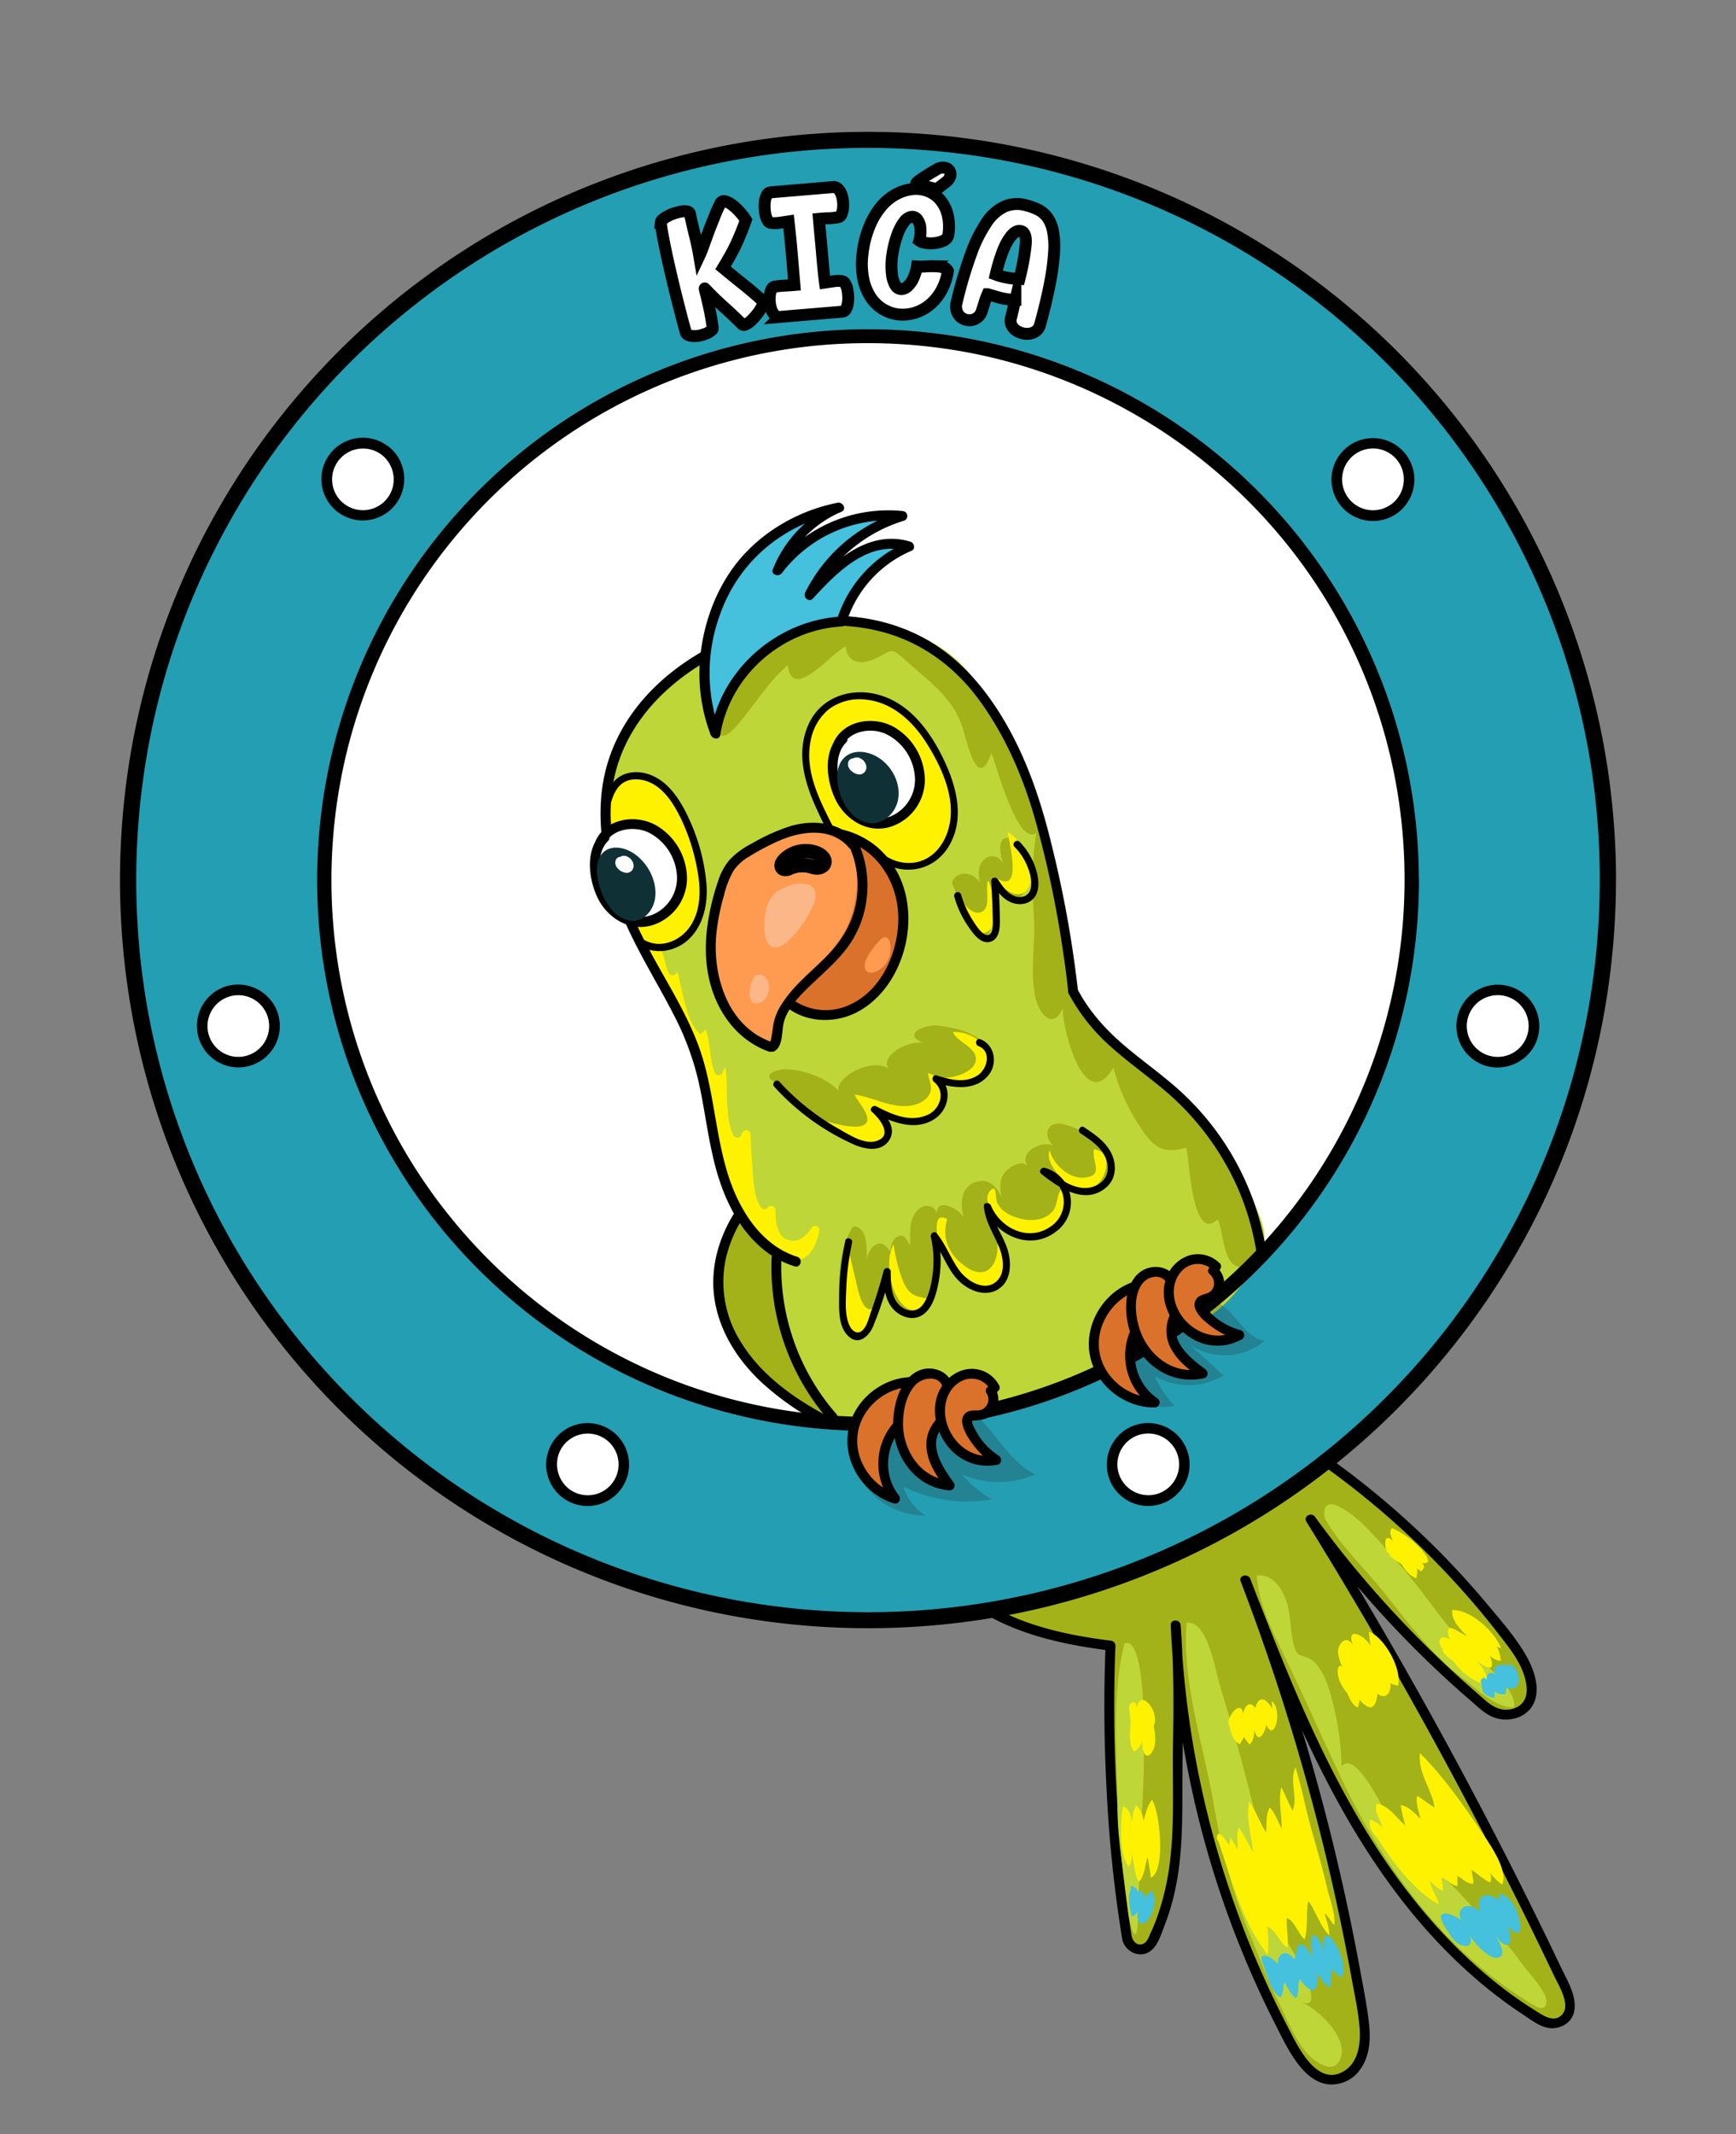 <svg xmlns="http://www.w3.org/2000/svg" xmlns:xlink="http://www.w3.org/1999/xlink" viewBox="0 0 628.41 772.23"><rect x="0" y="0" width="628.41" height="772.23" fill="#808080" stroke="none"/><defs><style>.cls-1,.cls-7{fill:none;}.cls-17,.cls-18,.cls-2{fill:#fff;}.cls-3{fill:#a3b218;}.cls-4{fill:#bfd638;}.cls-5{fill:#fff200;}.cls-6{fill:#45c0dd;}.cls-7{stroke:#249eb2;stroke-width:66.65px;}.cls-17,.cls-18,.cls-7{stroke-miterlimit:10;}.cls-8{fill:#db722c;}.cls-9{fill:#ff9b50;}.cls-10{opacity:0.2;}.cls-11{clip-path:url(#clip-path);}.cls-12{fill:#1c1b1b;}.cls-13{clip-path:url(#clip-path-2);}.cls-14{fill:#0f3135;}.cls-15{fill:#7f4b4b;}.cls-16{fill:#fcb788;}.cls-17,.cls-18{stroke:#000;}.cls-17{stroke-width:4.31px;}.cls-18{stroke-width:4.31px;}</style><clipPath id="clip-path"><rect class="cls-1" x="307.98" y="504.45" width="66.78" height="43.96"/></clipPath><clipPath id="clip-path-2"><rect class="cls-1" x="399.85" y="470.6" width="57.98" height="38.49"/></clipPath></defs><title>transparentniAsset 35KICA</title><g id="Layer_2" data-name="Layer 2"><g id="Layer_1-2" data-name="Layer 1"><g id="Kica"><path class="cls-2" d="M510.07,321.56c0,109.26-88.57,197.83-197.82,197.83S114.42,430.82,114.42,321.56,203,123.73,312.25,123.73s197.82,88.58,197.82,197.83"/><path class="cls-3" d="M356.71,582c13.18,8,30,11.57,45.28,13.47a549.2,549.2,0,0,0,6,105.87,4.74,4.74,0,0,0,8.87,1.5c7.82-15.08,9.75-33.21,9.44-50.45-.39-21.48,1.33-38.61-.69-64.34a348,348,0,0,0,42.1,152c3.47,6.35,8.72,13.5,16.14,12.28a11.67,11.67,0,0,0,8.33-6.62c2.87-5.87,1.93-12.34.91-18.52a797.58,797.58,0,0,0-42.21-155.44c11.64,29.85,23.34,59.85,39.59,87.47,16.87,28.66,39,54.9,67.69,71.85a7.32,7.32,0,0,0,6.8.44c5.09-2.43,3.35-8.73,1.24-13.2a1703.48,1703.48,0,0,0-91.69-168.6,381.29,381.29,0,0,0,63.42,68,11.08,11.08,0,0,0,11.91,1.67c8.15-4,4.1-15.76-1.08-22.81a303.85,303.85,0,0,0-70.18-68.74"/><path d="M355.81,583.57c13.95,8.33,30.24,11.71,46.18,13.72l-1.79-1.79q-1.05,26.54.43,53.08a483,483,0,0,0,5.55,52.85c.84,4.91,6.76,7.7,10.76,4.17,2.39-2.12,3.53-6.1,4.66-9a82.17,82.17,0,0,0,3.4-11c3.61-15.29,2.86-30.75,3.05-46.31.2-17.09.64-34.12-.67-51.19-.18-2.27-3.68-2.32-3.58,0a351.09,351.09,0,0,0,37.29,143.29c2.55,5,5,10.34,8.37,14.9,2.7,3.66,6.25,7.14,10.93,7.87a12.57,12.57,0,0,0,12-5.37c3.4-4.67,3.8-10.74,3.2-16.3-.67-6.24-1.93-12.45-3.06-18.63q-1.8-9.87-3.85-19.69-4.05-19.44-9.07-38.66a800.43,800.43,0,0,0-27-84.17l-3.45.95C459.55,599,470,625.81,483.74,651c12.1,22.21,26.89,43.24,45.47,60.52a171.1,171.1,0,0,0,14,11.74q3.78,2.85,7.73,5.45c2.48,1.64,5.15,3.72,8,4.7,4.84,1.69,10.36-1,11-6.25s-2.55-10.4-4.71-14.93q-18.9-39.63-39.83-78.24-20.82-38.41-43.6-75.73-2.88-4.72-5.8-9.44l-3.09,1.81a389.28,389.28,0,0,0,32.29,38.84q8.75,9.22,18.11,17.85,4.53,4.17,9.2,8.2c2.78,2.41,5.48,5.14,9.1,6.21,5.71,1.69,12.54-.91,14.18-7,1.49-5.49-1-11.65-3.74-16.32-3.89-6.55-9.19-12.55-14.07-18.37q-7.92-9.47-16.6-18.25a308.37,308.37,0,0,0-41.95-35.49c-1.88-1.33-3.67,1.77-1.8,3.09a303.41,303.41,0,0,1,65.18,62.31c3.8,4.92,7.84,9.9,9.35,16.07.59,2.42.85,5.23-.4,7.49-1.44,2.59-4.7,3.66-7.52,3.35-3.78-.4-6.47-3.29-9.2-5.65q-4.38-3.76-8.64-7.68-8.5-7.82-16.54-16.14A381.44,381.44,0,0,1,476,548.85c-1.32-1.82-4.32-.19-3.09,1.81q21.93,35.4,42.11,71.85,20.26,36.62,38.72,74.19,4.51,9.21,8.93,18.47c1.56,3.28,6.06,10.41,2.71,13.9-2.64,2.76-6.21.62-8.78-1s-4.93-3.15-7.32-4.82a158.18,158.18,0,0,1-14.2-11.21c-18-15.92-32.57-35.39-44.54-56.17-13.78-23.92-24.26-49.53-34.31-75.19q-1.85-4.69-3.67-9.4c-.83-2.12-4.28-1.21-3.45.95a798.66,798.66,0,0,1,40.25,144.14c1.09,6,2.5,12.19,2.84,18.32.29,5.3-.7,11.66-5.61,14.7-10.09,6.23-17.2-9.73-20.67-16.41a346.29,346.29,0,0,1-38.57-144.94H423.8c1.1,14.27,1.07,28.53.81,42.83-.26,13.94.6,28-1,41.92a93.34,93.34,0,0,1-4.93,21.44c-.67,1.82-1.42,3.62-2.24,5.38-.59,1.24-1.1,3-2.39,3.63-2.27,1.2-4.07-.72-4.42-2.8a470.1,470.1,0,0,1-5.28-49.37,551.65,551.65,0,0,1-.57-55.61,1.84,1.84,0,0,0-1.79-1.79c-15.3-1.92-31-5.23-44.38-13.23-2-1.18-3.78,1.91-1.8,3.09"/><path class="cls-4" d="M407.1,594.59c-4.9,18.84-2.58,39.77-2.58,59.57,0,12.74,2.61,25,3.87,37.58.39,3.91,3,13.66,3.45,4.15.63-12.38.25-24.72,1.33-37.06.47-5.23,4-67.45-6.07-64.24"/><path class="cls-4" d="M429.51,587.27c-1.63,21.79,6.16,44.14,9.81,65.41,2.71,15.87,6.6,31.76,12.85,46.63,3.3,7.84,6,15.82,9.83,23.43,3.21,6.36,6.21,14.43,10.86,19.89,2.82,3.32,9.89,8.52,12.36,2.37,3-7.54-8-18-14.11-20.49,6.69,2.52,2.12-7.68,1.08-10.08A98.37,98.37,0,0,0,459.9,694c-1.07-1.41-4.84-5.09-4.9-6.9-.06-1.58,2.3-3.34,3-5.16,2.49-6.58-1.2-16.35-2.84-22.76-4.19-16.38-8.5-33-13.55-49.18-1.54-4.94-4.4-24-12.09-22.77"/><path class="cls-4" d="M454.94,570c.62,11.14,6.88,22.69,11.65,32.65,6.25,13.08,12.27,26.58,18.49,39.85,14.86,31.66,36.39,61.81,66.35,80.73,2.92,1.84,7.91,5.79,8.37,1.25.38-3.7-7.57-11.94-9.56-14.79a93.24,93.24,0,0,0-10.82-12.66c-6.91-6.94-13-15.31-21-21-2.07-1.48-8.88-5.22-7.06.69-2.69-4.46-18.73-45.88-25.72-37.56a102.42,102.42,0,0,0-4.46-27.63c-1.24-4.07-3-8.22-6.37-10.91-1-.78-4.61-1.66-5-2.14-2.93-3.69-2.24-14-4.14-19.07-1.48-4-4.37-9.83-10.7-9.36"/><path class="cls-4" d="M479.5,549.34c5.54,9.76,14.09,17.67,21,26.28,8.62,10.71,17.71,23.31,28.87,31.58,5.12,3.78,11.79,10.84,18.68,10.63,1.27-7.31-13.47-17.75-17.76-22.36-9-9.7-16.08-21-24.92-30.8-5.73-6.34-12.14-14.72-19.66-19-2.39-1.36-7.2-3.36-6.24,3.66"/><path class="cls-5" d="M507.52,566.15a10.34,10.34,0,0,0,5.2,5c.1-1.08.63-2.33.11-3.59.52.42,1.17.62,1.68,1.1.58-1.24,1.6-1.18.37-3.13,4,.72,1.07-3.18-.29-4.77a31.67,31.67,0,0,0-10.75-7.84c-1.12,1.41-.26,3.31.52,4.79-3.7-3.77-3.34,2.29-1.91,4.53.15-1,.37-1-.14-2.27a6.4,6.4,0,0,0,1.33,3.57"/><path class="cls-5" d="M441.15,666.57c4.48,13.14,8.81,29.86,17.78,40.7.42-3,0-6.92-.18-10.19,3.14,1.24,4.53,6.1,7.33,7.72.37-3.54-.45-7.16-.33-10.73,2.59.55,4.24,5.75,6.45,7.7,1.42-3.86.36-9.69,1.42-13.93,2.76,3.94,4.29,9.15,7.55,12.48.08-2.63-1-5.46-1.74-8,1.46.91,2.17,3,3.56,4.28.51-4-1.71-9.6-2.63-13.59-1.65-7.23-3.79-14.39-5.78-21.54s-3.45-14.9-5.61-21.93c-2.33,4.56.95,11.23-1.06,15.65-1.49-2.7-2.67-5.72-4.06-8.51-1.22,4.47.2,10.24.1,15-1.42-2.6-2.3-5.51-4.31-7.66-1.47,2.31-1.1,6.29-1.36,9-2.31-3.54-3.61-7.66-6.07-11.12-1.25,5.76.83,12.6,1.43,18.4-1.77-3-3.23-6.2-5.21-9-.9,2.46-.35,5.52-.42,8.15a24.5,24.5,0,0,0-2.62-4.46c0,.74-.48,1.9-.48,2.69-1.08-1.58-2.05-3.26-3.74-4.21a2,2,0,0,0,0,3"/><path class="cls-6" d="M457.09,710.52c1.64,3.89,2.64,10.08,6.47,12.28,1.13-1.71.82-3.72,1.36-5.58,1.25,2,2.27,4.73,4.27,5.77,1.24-2.14.37-4.57,1.35-6.74,4.15,5.49,6.6,5.51,6.44-2.06,1.28,1.89,2.46,3.91,4.37,5.15.5-2.17.55-4.82.9-6.87a10.69,10.69,0,0,0,3.3,3.09c2.39-3.2-.7-10.42-2.93-13.32-3.09-4-3.91-.72-3.53,3.68-.54-2.2-1.41-5.24-3.93-5.75-1.09,2.4-.22,5.05-.46,7.55-1.17-1.87-2-4.48-4.6-4.07-.81,1.68-1.07,3.87-1.55,5.38-2.45-3.7-6.24-2.67-6,1.63-2.13-2.66-7.53-5.07-5.45-.14"/><path class="cls-5" d="M498.47,664.84c5,8.24,13.75,19.78,22.36,24.24-.61-2.91-2.76-5.54-3.26-8.48,1.4,1.31,3.07,3,4.63,3.59.31-1.44-.27-3.15-.42-4.77,2.19.55,3.6,2.94,5.93,3.05-.3-1,0-2.79-.23-3.71,2.06,1,3.48,3.07,5.83,2.85.15-1.68-.51-3.56-.66-5,2.3,1.46,4.38,3.53,6.8,4.6a4.25,4.25,0,0,0-.43-4,20.17,20.17,0,0,0,4.75,4.74c2.15-4.83-3.8-13.61-6.28-17.32C530.66,654.44,522.7,643,514,634.35c-.85,7.2,4.31,13,5.31,19.72-2.16-1.17-4.08-3-6.27-4.22-.79,2.37.69,5.76,1.15,8.37-2-2.15-4.27-4.51-7.15-5.08a50.16,50.16,0,0,0,1.67,7.39c-3.36-2.73-5.8-7.17-10.4-7.91-1,3,1.48,6,2.19,8.73a13.05,13.05,0,0,0-4.54-3c-.42,1.71-.3,3.44,2.47,6.53"/><path class="cls-5" d="M526.48,601.49c2,3.37,8.13,7.9,12,8.13.35-2.89-1.93-6.78-4-8.76,3.91,3.14,7.25,4.35,4.77-1.84a6.66,6.66,0,0,0,4,2,11.22,11.22,0,0,0-1.41-5.08l1.48.38c-2.27-5.9-10.78-13.84-17.61-13.74-.58,3.5,3,7.11,5.31,9.39-4-1.66-8.52-6.28-6.27,1.3-4.32-2.58-4.8,2-1.59,4.31-.16-.07-1.26-.72-1.29-.75.47,1.17,1.18,2,4.64,4.67"/><path class="cls-5" d="M405.81,660.53c-.09,4.36,0,11.56,2.8,14.93a7.2,7.2,0,0,0,1.05-4.7c1,3.09.91,7.44,2.59,10.23,2.24-2.48,2.15-6.07,3.15-9,.47,2.44.89,5,1.23,7.49,5.38-2.57,3.25-23.91.41-28.17-1.8,2-2.33,5.19-3.15,7.64a8.64,8.64,0,0,0-2.49-5.63c-1.43,1.67-1.25,4-1.7,6.08-.1-2.22-1-4.68-2.94-5.74-.48,1-.71,2.3-.95,6.89"/><path class="cls-6" d="M523,697.16c1.29,2.09,3.06,5.44,5.42,6.47,3.87,1.67,4.89-.81,3.28-4.08,1.06,2.68,6.49,8.62,9.57,8.84,4.86.33,1.56-5.62-.12-8.42,6.2,9.24,7.25-.43,3.23-5.83,2.11,4.82,7.18,8.68,5.67.75-.77-4-3.07-8.72-7.26-9.76a23.3,23.3,0,0,0-.1,2.44c-4.68-3.46-8.91-1.69-6.89,4.22-3.58-3.67-9.12-2.43-6.89,3.1-2.05-2-10.62-5.32-5.91,2.27"/><path class="cls-6" d="M536.82,612.26a6.36,6.36,0,0,0,4.25,2.1c-.17-.66,0-1.74-.22-2.39a5.69,5.69,0,0,0,4.09,1.09c0-1,.48-1.3.22-2.37,6.44,2.35,5.66-7.45.86-8.85,0-.07.46,1.31.47,1.35-2.21-1.73-7.24-.67-5.08,2.81-1.7-1.41-3.69-.38-3.15,1.93-1.44-1.67-1.49-.44-2.3,0"/><path class="cls-6" d="M409.26,683.8c-1.2,2.63-.29,6.92.5,9.86.66-.63,1.62-.87,2.1-2.2-.79,4.89,2,6.43,4.52,2,1.48-2.52,2.35-6.63.65-9.23a4.92,4.92,0,0,0-2.63,3.09c.05-1.77-.71-3.21-2.4-3.19a1.17,1.17,0,0,0-.15,1,2.64,2.64,0,0,0-2.59-2.7"/><path class="cls-5" d="M409.26,622.61c0,3.42-1,8.52,1.28,11.17,1.56-.71,2.48-2.43,3-4-.49,3.78,1.53,8.4,4,3.23,1.14-2.43.62-8-.65-10.24a3.78,3.78,0,0,0,.33,2.58c3.62-5.33-5-15.66-5.72-6.6.63-4.1-3.51-3.32-2.68.37"/><path class="cls-5" d="M444.6,623c.56,2.56,1.57,7.26,4.34,8.15.22-.89,1.17-1.91,1.36-2.75.39,1.16,1.47,2,2,2.84,1.48-1.12,1.55-3.14,1.82-5,1.53,5.45,3.79.27,4.31-2.14,2.58,6.52,6.27-4.55,1.93-8.62.14,1,.05,2,.29,3-2-3.72-4.94-5.47-6.27-.46-1.93-2.91-4.05-.58-4.32,2.1-.7-4.29-4.17-1.43-5.5,2.89"/><path class="cls-5" d="M487.69,612.69c.9,1.91,1.94,4.67,3.91,5.13a23.51,23.51,0,0,0,.56-2.75c3.85,4.39,5.83,3.33,6.47-2.22,3.45,2.61,4.89-.87,4.74-3.9.93.86,1.85.67,2.69,1.11,1.61-6.18-5.14-17.86-10.55-19.63a37.38,37.38,0,0,0,.63,5.14c-2.07-3.78-9-7.33-6.43-.34-1.7-2.73-3.81-2.07-5,.59s1,7,2.09,9.37c-2-6.18-5.06.66.9,7.5"/><circle class="cls-7" cx="314.21" cy="318.41" r="232.64"/><path class="cls-3" d="M267.9,440.31c-6.77,4.94-7.9,18.62-6.92,26.28,1.2,9.4,3.65,16.71,9.72,24.36,6.37,8,12.78,13.15,21.31,18.84,2.93,2,12,6.39,9.25-1.16-1.16-3.18-5.69-6.49-7.62-9.39-2.54-3.79-5.19-8.35-6.26-12.84-2.36-9.88.59-19.9-2.5-29.76-2.13-6.78-6.35-17.56-17-16.33"/><path class="cls-4" d="M255,237.75c-11.62,4.56-28.61,25.64-32.83,37.23-6.11,16.75,1.67,42,7.64,58.49s16.29,30.85,22.39,47.34,6.61,34.34,12.09,50.21c2.95,8.53,7.64,13.74,13.95,20.05,4.76,4.77,2,7.3,3,13.46,1.7,10.64,4.8,16.94,8.41,27.23,2.55,7.29,5.53,15.88,11.7,21,7.4,6.07,15.19,2.18,25.18.93,27.54-3.42,55.28-11.67,80.82-22.5,18.21-7.72,32.92-12.29,44.18-29.1,8.29-12.38,7.89-15.81,1-29.3-7.55-14.88-16.64-30.09-29.48-41.05-11.12-9.48-29-18.05-34.75-32.39-3.05-7.66-2.34-17.88-3.4-26a286.24,286.24,0,0,0-7-35.63c-4.68-17.79-14-34-23.79-49.56-17.37-27.66-56.53-26.1-83.22-17-6,2.06-10.92,6.6-15.9,6.68"/><path class="cls-5" d="M237.08,342.43a1.58,1.58,0,0,0-1.55,2c4,14.89,13.05,28.66,17.94,43.49,6.23,18.86,5.43,41.26,19.37,56.92,3.62,4.05,9.38,12,15.76,11.18,4.68-.62,6.79-5.38,8-10.46a1.56,1.56,0,0,0-2.82-1.24c-1.86,2.83-4.24,5-7.54,4.58-4.58-.59-5.54-5.84-5.52-11a1.55,1.55,0,0,0-2.74-1l-.07.08a1.56,1.56,0,0,1-2.46-.08c-3-4.28-2.84-12.56-3.25-17.07-.28-3.11-.4-6.25-.52-9.38a1.56,1.56,0,0,0-3-.52l-.31.76a1.57,1.57,0,0,1-2.8.22c-3.44-6.26-1.88-18.76-3-24.76-.38.62-.71,1.3-1,2a1.55,1.55,0,0,1-2.81,0c-2-4.64-1.56-11.52-3.38-15.7-.44.8-1.32,1.22-1.74,1.82-5.42-4.09-6.59-16.63-8.48-22.62a2.76,2.76,0,0,1-.74.89,1.59,1.59,0,0,1-2.47-.59c-1.68-3.82-1.59-9.43-4.8-9.5"/><path class="cls-3" d="M263.16,253.27c-1.65,3-3.87,5.8-3.45,9.5.65,5.73,3.87,3.34,6.91-.11,6.3-7.16,11.33-15.75,18.54-22,1.59,13.72,15.85-4.53,21-6.77.47,6,5.39,6.72,10.2,4.64,6.26-2.71,5.67-4.91,11.08.07,7.88,7.28,16.71,12.93,20.58,23.49,2,5.42,5.56,25.29,10.89,10.35,1.91,5.2,9.74,34.18,16.25,28.89-1.89,10.79-1.42,21.33-.82,32.36.46,8.39-2.37,24.13,2.19,31.77,2.44,4.09,5.78,4.82,8.09-.4.28,8.42,8.16,38.52,18.46,21.23,1.92,8.32,6.49,17.33,11.49,24.18,4.42,6,8.29,6.6,14.84,4.85,1.17,3.86,2,34.81,11.35,25.93,2.34,4.12,1.57,16.46,8.24,17.31,3.92.5,6.19-5.42,6.91-8.64,2.6-11.7-7.2-24.95-13.06-34.38-3.63-5.85-6.81-11.11-12.06-15.77s-10.52-8-15.14-13.07c-5.05-5.54-11.3-9.72-16.72-14.93-3.36-3.23-7.32-9-11.1-11.06,2.55-6.81.34-14.23-1-21-1.9-9.58-4-19-5.6-28.63-2.77-16.54-8.91-31.51-16.46-46.37C356.29,248,343,233,324.61,227.64c-9.84-2.85-20.5-4.41-30.47-1.72-12.49,3.36-29.81,11.91-30.93,27,.84-1.33,1.69-2.66,0,.32"/><path class="cls-5" d="M300,299c-3.54-7-7.13-14.15-8.14-21.92s1.07-16.41,7.17-21.33c6.83-5.51,17.18-4.93,24.74-.47s12.73,12.09,16.55,20c2.92,6,5.23,12.52,5.07,19.21s-3.17,13.58-8.91,17-13.1,2.5-18.29-1.85"/><path d="M301.13,298.34c-4.68-9.24-9.85-19.51-7.71-30.19A19.28,19.28,0,0,1,300,256.66a18.61,18.61,0,0,1,13.44-3.49c9.82,1,17.26,8.16,22.25,16.19,5.18,8.34,10.13,19.1,8,29.14-1.05,4.95-3.8,9.76-8.38,12.21-5.24,2.8-11.63,1.65-16.15-2-1.28-1-3.12.79-1.82,1.83,8.47,6.82,20.43,5.16,26.11-4.33,6.16-10.29,2.57-22.57-2.4-32.52-4.79-9.61-12-19.15-22.81-22.22-10.05-2.86-21,.66-25.51,10.54-5.81,12.76.41,26.15,6.22,37.63.75,1.48,3,.17,2.23-1.31"/><path class="cls-5" d="M219.77,290.72c1-3.79,2.77-7.68,6.41-9.22s8-.74,11.34,1.34a25.21,25.21,0,0,1,7.92,8.68A67.71,67.71,0,0,1,253,311.3c1.19,5.15,2,10.5,1.21,15.73s-3.31,10.39-7.65,13.41-10.64,3.44-14.85.23"/><path d="M221,291.06c.73-2.69,1.77-5.57,4-7.38,2.57-2.08,6.31-2,9.29-.95,6.13,2.23,9.84,8.52,12.5,14.12a73.17,73.17,0,0,1,5.83,19.08c1.09,6.44,1,13.46-2.69,19.12s-11.56,8.79-17.57,4.5c-1.36-1-2.65,1.28-1.3,2.24,5.49,3.91,13.11,2.73,18-1.67,5.57-5.05,7.22-13,6.68-20.2a70.61,70.61,0,0,0-6.36-23.69c-3-6.55-7.45-13.76-14.69-16.11-3.51-1.14-7.66-1-10.75,1.16s-4.48,5.67-5.42,9.1a1.3,1.3,0,0,0,2.5.68"/><path class="cls-3" d="M280,391.18c4.74,6,11.25,10.73,17.65,14.94,4.5,3,13.89,9.45,19.71,7.41,7.6-2.67,1.29-10.58-2.16-13.29,5.14,4,12.65,5.48,19.11,4.52,7.28-1.08,10.25-11.11,3.88-15.49,6,4,23.94-.29,19.07-10-2.83-5.66-12.23-7.62-17.78-8.16-4.34-.42-13.43,2.75-5.16,6.44-5.4-1.75-18.86,5.94-10.77,10.74-6.59-8.28-26.23,3.88-18.3,9-3.3-6.67-14.44-10.55-21.49-10.35-1.75,0-8.2,1.54-3.76,4.33"/><path class="cls-3" d="M344.61,319.64c2.81,5.63,3.23,13.32,8.18,17.92,8.66,8,6.82-15.94,5.85-19.7,2.37,1.64,4.13,5.24,6.94,6.67,4.87,2.47,6-3.39,5.82-7.3-.17-3.37-1.95-14.25-6.9-14-4,.23-2.06,7.3-1.24,9.56-1.37-3.05-4.55-4-7.14-1.66-2.32,2.06-2,5.57-1.33,8.27-3.8-5.44-9.8-3.15-10.18.22"/><path class="cls-3" d="M307.83,445.48c-3.93,6.47-4.32,16.38-4,23.84.14,3.53.18,7.82,2.09,10.94,3,4.9,7.14.6,9.41-2.9,3.32-5.11,4.58-12.5,5.17-18.45-.09,6,2.52,20.12,11.61,15.18,8.17-4.44,8-19.49,6.08-27.34,4.17,6.81,9,22,20,18.28,13.35-4.53,2.77-19.88-.86-27.49,3.77,7.52,14.76,12.27,22.51,7.95,8.33-4.64,7.3-16.13,0-21.13,3.45,3.63,6.9,6.81,12.17,6.48s10.43-3.61,9.21-9.49c-1.26-6.05-7.24-11.3-12.76-13.46-2.15-.84-5.89-2.19-8-.53-2.34,1.85-1.23,5.42.69,7.16-3.92-1.88-12.46,2.19-9.26,7.26-2.53-2.4-7.33,1-8.76,3.29s-1,5.36-.68,8c-1.82-3.88-4.69-7-9.51-5.28-5.24,1.85-5.42,8.16-4.1,12.69-1.49-2.87-9.38-7.25-9.73-1.78-1.68-3.2-5.06-3-7.31-.38-2.87,3.32-2.3,8.27-2.38,12.27-1.35-2.09-2-4.33-4.59-3.07-1.85.9-2.44,3.5-2.6,5.35-3.82-6.41-8.56-.88-8.85,4.64.64-3,.85-11.24-2.38-13.18-1.2-.72-2.51-1-3.13,1.16"/><path class="cls-5" d="M307.12,451.51c-1.49,8.78-4.34,17.46-1.19,26.29,1.54,4.32,4.88,7.29,9,3.53,2.7-2.48,3-8.37,3.9-11.82-3.74,8-6.84,3.44-8.33-3.13-1.26-5.54-2.83-11.38-3.34-14.87"/><path class="cls-5" d="M323.49,450.22c-5.25,9.26,3,33.4,14.41,20.14-5.43-1.36-8.35-.56-10.92-6.56a54.77,54.77,0,0,1-3.49-13.58"/><path class="cls-5" d="M342.89,441.17c-5.76-3.38-3.55,7.49-2.58,9.92a29.37,29.37,0,0,0,7.74,10.74c3.22,3,7.51,6.56,11.74,3.5,4.69-3.4,4.46-11.08,1.28-15.3.43,7-3.56,13.44-10.9,8.7s-9.24-11.51-7.28-17.56"/><path class="cls-5" d="M358.4,430.83c-4.94,6.26,9.9,17.15,15.32,16.77,8.48-.6,15.13-9.68,10.89-17.6-2.23,1.64-1.51,5.74-3.46,8.16-2.85,3.52-7.82,3.86-11.95,2.78-3.23-.85-6.51-2.37-8.12-5.47-1.18-2.28.11-7.17-2.68-4.64"/><path class="cls-5" d="M380,416.17c-2.39,5,7.43,14.94,12.5,14.67,7.41-.4,11.81-13.9,3.52-15-1.05,4.47,4,9.53-3.52,10.28-6.21.62-11.87-6-12.5-9.91"/><path class="cls-8" d="M286.29,363c4.81,6.85,16.91,2.83,23,.43,7.27-2.87,11.92-8.72,15-15.91,3.71-8.78,5.07-16.41,1.71-25.35-2.23-5.94-7.65-21.56-17.24-17.67-3.38,1.37-2.67,3.09-3.42,6-2,7.78-1.54,15.43-5,23-4,8.72-15.7,17.18-14,29.51"/><path class="cls-9" d="M290.31,300.39c-29.06.14-37.58,29.65-32.21,54,1.17,5.32,12.94,28.59,21.6,23.25,2.1-1.29,1.84-8.33,2.71-10.62,1.51-4,4.64-7.3,7.35-10.49,5.6-6.57,11.58-11.75,15.94-19.38,8.57-15,5.81-46.43-15.39-36.77"/><path d="M579.09,318.41a264.83,264.83,0,0,1-410.36,221.4A267.08,267.08,0,0,1,109.9,487,263.62,263.62,0,0,1,50.1,339a267.39,267.39,0,0,1,6.74-83.58A264.77,264.77,0,0,1,283.6,55.25a268.25,268.25,0,0,1,83.62,3.57A264.92,264.92,0,0,1,576,277.63a267.75,267.75,0,0,1,3.1,40.78c0,3.78,5.88,3.79,5.88,0A270.82,270.82,0,0,0,63.5,216a269.54,269.54,0,0,0-19.25,81.4,272.65,272.65,0,0,0,6.84,85.16A270.59,270.59,0,0,0,282.87,587.36a273.06,273.06,0,0,0,85.56-3.62,270.45,270.45,0,0,0,141.65-78.39A272.05,272.05,0,0,0,556.7,439a268.79,268.79,0,0,0,25.07-79,277.35,277.35,0,0,0,3.2-41.61c0-3.78-5.87-3.79-5.88,0"/><path d="M508.43,318.41A194.23,194.23,0,0,1,164.34,442a193.28,193.28,0,0,1-43.79-108.51,196.08,196.08,0,0,1,4.93-61.17A194.13,194.13,0,0,1,291.72,125.45a196.6,196.6,0,0,1,61.46,2.64,193.22,193.22,0,0,1,55.52,20.59,193.71,193.71,0,0,1,99.73,169.73c0,3.33,5.18,3.33,5.17,0A199.4,199.4,0,1,0,120.43,365.6a198.27,198.27,0,0,0,23.15,56,199.58,199.58,0,0,0,210.69,92.12,199.25,199.25,0,0,0,157-164.56,203.6,203.6,0,0,0,2.38-30.8c0-3.33-5.16-3.34-5.17,0"/><path class="cls-2" d="M139.58,163.23a13.1,13.1,0,1,1-18.41,2.08,13.11,13.11,0,0,1,18.41-2.08"/><path d="M138.21,164.6A11.37,11.37,0,0,1,142,176.89a11.17,11.17,0,0,1-21,.7,11.18,11.18,0,0,1,17.18-13,2,2,0,0,0,2.74,0,2,2,0,0,0,0-2.74,15,15,0,0,0-24.25,14.67A15,15,0,1,0,141,161.86a2,2,0,0,0-2.74,0,2,2,0,0,0,0,2.74"/><path class="cls-2" d="M83.35,358.5a13.1,13.1,0,1,1-9.85,15.68,13.1,13.1,0,0,1,9.85-15.68"/><path d="M83.87,360.37a11.16,11.16,0,1,1-8.76,11.31,11.25,11.25,0,0,1,8.76-11.31c2.42-.59,1.4-4.33-1-3.74A15,15,0,1,0,100,365.15a15.19,15.19,0,0,0-17.15-8.52c-2.44.52-1.41,4.26,1,3.74"/><path class="cls-2" d="M201,524.21a13.1,13.1,0,1,1,6.12,17.48A13.1,13.1,0,0,1,201,524.21"/><path d="M202.64,525.19a11.16,11.16,0,1,1,3.45,13.66,11.34,11.34,0,0,1-3.45-13.66,2,2,0,0,0-.7-2.66,2,2,0,0,0-2.65.7,15,15,0,0,0,19.78,20.3,15,15,0,1,0-19.78-20.3c-1.11,2.23,2.24,4.19,3.35,2"/><path class="cls-2" d="M403.85,535.57a13.1,13.1,0,1,1,17.48,6.12,13.09,13.09,0,0,1-17.48-6.12"/><path d="M405.52,534.59a11.17,11.17,0,1,1,12.84,6.13,11.26,11.26,0,0,1-12.84-6.13c-1.11-2.23-4.46-.27-3.35,2a15,15,0,1,0,4.39-18.62,15.14,15.14,0,0,0-4.39,18.62,2,2,0,0,0,2.66.7,2,2,0,0,0,.69-2.66"/><path class="cls-2" d="M539.23,384a13.1,13.1,0,1,1,15.68-9.86A13.1,13.1,0,0,1,539.23,384"/><path d="M539.74,382.17a11.15,11.15,0,0,1-2.55-20.9,11.17,11.17,0,1,1,2.55,20.9c-2.43-.52-3.47,3.21-1,3.74a15.3,15.3,0,0,0,16-6.36,15,15,0,1,0-16,6.36c2.43.59,3.46-3.15,1-3.74"/><path class="cls-2" d="M505.16,183.71a13.1,13.1,0,1,1,2.08-18.4,13.1,13.1,0,0,1-2.08,18.4"/><path d="M503.79,182.34A11.18,11.18,0,1,1,507,168.45a11.28,11.28,0,0,1-3.18,13.89,1.94,1.94,0,1,0,2.74,2.74A15,15,0,1,0,487.3,185a15.11,15.11,0,0,0,19.23.13,1.94,1.94,0,0,0,0-2.74,2,2,0,0,0-2.74,0"/><g class="cls-10"><g class="cls-11"><path class="cls-12" d="M313,537.35a27,27,0,0,0,22,11.06,19.32,19.32,0,0,1-8-10.47A52,52,0,0,0,359,542.56a40.67,40.67,0,0,1-10.75-9,33.58,33.58,0,0,0,26.49,0c-12-6.11-17.07-21.86-29.46-27.2-5.79-2.5-12.45-2.29-18.55-.67-6.41,1.7-17.05,4.47-18.36,11.63A26.8,26.8,0,0,0,313,537.35"/></g></g><g class="cls-10"><g class="cls-13"><path class="cls-12" d="M425.14,508.72A38.51,38.51,0,0,1,418,497.91a24.33,24.33,0,0,0,24.89-.22l-12-11a22.43,22.43,0,0,0,26.94-1.59c-8.08-1-11.11-12.72-19.09-14.3-3.28-.65-6.6.63-9.65,2-8.23,3.76-26.65,11.62-29,21.49-2.72,11.49,17.1,16.24,25,14.44"/></g></g><path d="M390.24,358.74A408.69,408.69,0,0,0,380.5,305c-3.91-16-9.27-31.66-17.9-45.78-7.75-12.68-17.89-23.71-31.53-30.05-12.43-5.78-26.39-7.45-39.94-5.73-29.77,3.78-61.63,22.1-71,52.09-4.84,15.41-2.73,32.4,2.09,47.54,5.05,15.91,14.25,29.65,21.8,44.39a102.06,102.06,0,0,1,8.94,24.32c1.94,8.69,3,17.55,5,26.25,3,13.56,8.92,27.62,20.7,35.84a33.29,33.29,0,0,0,9,4.36c2.19.69,3.14-2.76.95-3.45-13.15-4.15-21-17-25-29.48-5-15.75-5.19-32.61-11.21-48.08-5.81-15-15.29-28.07-21.91-42.64-6.41-14.1-10.42-30-9.25-45.56,2.44-32.15,31.68-53.23,60.87-60.3,12.89-3.12,26.58-3.34,39.34.53,13.36,4.06,24.52,12.58,32.76,23.75,9.39,12.71,15.8,27.35,20.19,42.47A380.7,380.7,0,0,1,385,345.65q1,6.53,1.66,13.09c.24,2.26,3.82,2.29,3.57,0"/><path d="M266.21,438.3c-5.79,9-9,19.67-7.75,30.37,1.45,12.36,8.25,23.14,17.2,31.53a102.87,102.87,0,0,0,23.5,16.06c2,1,3.86-2,1.81-3.08-12.82-6.6-25.44-15.35-33-27.92a40.55,40.55,0,0,1-5.26-29.71,47.42,47.42,0,0,1,6.61-15.44c1.25-1.94-1.84-3.74-3.08-1.81"/><path d="M279.31,455.15a84.3,84.3,0,0,0,20.93,59.05c1.52,1.73,4-.8,2.53-2.52a80.72,80.72,0,0,1-19.89-56.53c.1-2.3-3.47-2.29-3.57,0"/><path class="cls-5" d="M295.05,404.54c6.27,2,10.07,8.08,17.24,9,11.35,1.51,9.34-6,3.91-12.66,3.73,4.81,14.63,5.09,19.44,2.88,6.42-2.94,9.08-12.74.3-15.49.11,2.29,1.65,4.4.84,6.86-1.13,3.45-5.41,5-8.58,5.1-6.74.29-12.66-3.32-18.89-4.19.92,2.37,5.71,7.17,4.5,9.93-2,4.56-18.39-1.4-18.76-1.45"/><path class="cls-5" d="M342,389.88c5.21,2.79,15.17.58,15.52-6.21.33-6.51-6.78-10.6-12.57-10.22,1.41,3.75,9,5.49,8.26,10.4s-10.6,6.58-11.21,6"/><path class="cls-5" d="M346.33,324.81c1.37,3.37,6.31,15.4,11.23,12.28,4.53-2.87,2.05-15,.09-18.53-1.11,3.06,1,8.83-1.65,11-3.33,2.65-8.12-2.65-8.37-6"/><path class="cls-5" d="M361,317.91c2.71,5.71,10.4,8.86,12.09.85,1.3-6.19-3-14.57-8.23-17.62-.29,1.36,6,22.79-3.86,16.77"/><path d="M280.3,393.27a86.72,86.72,0,0,0,28.62,20.8c4,1.78,9.75,3,12.79-1.24,3.21-4.46-.94-9.39-4.24-12.29l-1.57,2c6.83,3.48,15.61,7.13,22.71,2.15,5.11-3.58,6.27-11.58.82-15.44l-1,2.37c6.28,2.1,14.38,3.32,19.24-2.38,3.58-4.21,2.56-11.07-2.79-13.19-1.55-.61-2.22,1.89-.68,2.49,4.88,1.94,3.16,8.34-.34,10.61-4.49,2.91-10.05,1.55-14.74,0-1.48-.49-2.13,1.57-1,2.36a6.27,6.27,0,0,1,2.19,6.45,8.16,8.16,0,0,1-5.51,5.83c-6.05,2.21-12.26-.72-17.6-3.45-1.24-.64-2.72,1-1.57,2,2.85,2.51,7.8,8.66,1.53,10.56-4.38,1.33-9.85-2.35-13.53-4.41a85.93,85.93,0,0,1-21.51-17.08c-1.13-1.23-2.95.6-1.83,1.83"/><path d="M386.91,359.64a68.37,68.37,0,0,0,14.87,18.82c5.81,5.26,12.19,9.83,18.23,14.8a98.46,98.46,0,0,1,28,36.52,95.5,95.5,0,0,1,7.06,25c.33,2.27,3.77,1.3,3.45-1A99,99,0,0,0,426.33,394c-5.86-5.2-12.26-9.76-18.27-14.78-7.32-6.1-13.58-12.87-18.06-21.34-1.08-2-4.16-.23-3.09,1.8"/><path class="cls-2" d="M305,267.45c-3.11,3-3.75,7.73-3.35,12a24.2,24.2,0,0,0,4,11.76,16,16,0,0,0,10.23,6.71c7,1.12,14.17-3.94,16.32-10.69s-.33-14.49-5.36-19.48c-3.36-3.33-8-5.61-12.74-5.2s-9.49,2.94-11,7.47"/><path d="M303.69,266.18c-5.75,5.85-4.58,16-1.39,22.85,3.41,7.3,11.32,12.51,19.48,10.32a17.88,17.88,0,0,0,13-16.76,22.4,22.4,0,0,0-11.1-19.47c-7.63-4.36-19-2.48-22.32,6.45-.81,2.16,2.64,3.09,3.44.95,2.32-6.22,10.71-7.43,16.07-4.85a18.76,18.76,0,0,1,10.28,15.07,14.41,14.41,0,0,1-8.37,14.49c-6.19,2.76-12.82-.38-16.22-5.9s-5.36-15.48-.3-20.62c1.62-1.64-.91-4.17-2.53-2.53"/><path d="M307.78,307.05a34.83,34.83,0,0,1,1.83,21c-1.68,7.42-5.74,13.37-11.09,18.67s-11.3,10-15.39,16.39a19.74,19.74,0,0,0-3.19,7.68c-.21,1.31-.36,2.64-.62,4-.11.56-.25,2.19-.8,2.48-2,1.1-.22,4.19,1.81,3.09,3.17-1.71,2.62-7.3,3.36-10.27,1.46-5.83,6.8-10.79,11-14.78,4.51-4.27,9.24-8.37,12.8-13.5a37.06,37.06,0,0,0,6.19-16.34,37.65,37.65,0,0,0-2.45-19.3c-.86-2.1-4.33-1.18-3.45.95"/><path d="M279.17,377c-15.64-5.59-21.26-23.65-19.89-38.79a78,78,0,0,1,2.76-14.1,34,34,0,0,1,3.47-9,17,17,0,0,1,5.56-5.1,85.34,85.34,0,0,1,11-5.8c8.09-3.54,18.86-5,25.23,2.52,1.49,1.76,4-.78,2.53-2.53-5.7-6.73-15.32-7.63-23.36-5.37a68.57,68.57,0,0,0-14.14,6.3A29.93,29.93,0,0,0,264.2,311a22.68,22.68,0,0,0-4.3,7.95,85.55,85.55,0,0,0-3.63,14.72c-1.45,9.35-1,18.92,2.7,27.71s10.29,15.89,19.25,19.1c2.17.78,3.11-2.68.95-3.45"/><path class="cls-8" d="M329.58,500.1c-10.18.2-19.58,8.6-20.91,18.7s5.58,20.65,15.37,23.47c-6.24-7.52-5.69-19.77,1.2-26.7"/><path d="M329.58,498.31c-11.09.39-21.2,9.14-22.66,20.25s6,22.2,16.64,25.44c1.87.56,2.77-1.71,1.74-3-5.58-7-4.94-17.79,1.2-24.18,1.59-1.66-.93-4.19-2.53-2.53a22.51,22.51,0,0,0-1.2,29.24l1.74-3c-8.92-2.72-15.29-12.17-14.07-21.51s9.83-16.83,19.14-17.15c2.3-.08,2.31-3.66,0-3.58"/><path class="cls-8" d="M343.05,501.81c-.65-4-6-5.89-9.68-4.26s-5.92,5.57-7.08,9.47a26.42,26.42,0,0,0,1.5,19.63c3.12,6,9.26,10.43,16,10.86-2.47-3.38-5-6.85-6.09-10.88s-.55-8.79,2.48-11.67"/><path d="M344.77,501.34c-1.12-5.34-7.68-7.44-12.3-5.33-5.77,2.63-8.15,9.55-8.91,15.38-1.69,13.06,6.26,26.78,20.21,27.9a1.79,1.79,0,0,0,1.54-2.69c-3.93-5.4-9.95-14.22-3.89-20.37,1.62-1.64-.91-4.17-2.53-2.53a13.28,13.28,0,0,0-3.33,11.49c.74,5,3.76,9.23,6.66,13.22.52-.9,1-1.8,1.55-2.69-10.62-.86-17.09-11.08-16.89-21.06.1-4.69,1.29-10.3,4.72-13.73,2.68-2.68,8.74-3.34,9.73,1.36.47,2.25,3.92,1.29,3.44-1"/><path class="cls-8" d="M360.12,502.22a9.34,9.34,0,0,0-9.59-5,11.87,11.87,0,0,0-8.84,6.75,16.45,16.45,0,0,0-.76,11.32,18.71,18.71,0,0,0,7.27,10.51,15.94,15.94,0,0,0,12.42,2.51,26.55,26.55,0,0,1-10.11-12.15c-.44-1.06-.77-2.4,0-3.26s2.32-.64,3.57-.67a5.71,5.71,0,0,0,4.57-8.93"/><path d="M361.67,501.32a11.15,11.15,0,0,0-9.85-6c-4.37,0-8.36,2.57-10.75,6.1-5.34,7.87-2,19.43,5.08,25A18,18,0,0,0,361.09,530c1.6-.34,1.63-2.48.43-3.27a24.54,24.54,0,0,1-6.53-6.2,27.27,27.27,0,0,1-2.35-4,6.85,6.85,0,0,1-.75-1.94c-.1-.83.35-.66,1.11-.65,2.82,0,5.42-.83,7.1-3.24a7.66,7.66,0,0,0,.09-8.37c-1.21-1.95-4.3-.15-3.09,1.81a4,4,0,0,1-3.45,6.24c-1.38,0-2.74-.07-3.92.78a3.87,3.87,0,0,0-1.37,3.91c.48,2.93,2.47,5.87,4.26,8.19a29,29,0,0,0,7.1,6.53l.42-3.27c-9.66,2-18-6.65-18.07-16,0-4.48,2.08-9,6.29-10.91a7.75,7.75,0,0,1,10.22,3.45c1,2.07,4.1.26,3.09-1.8"/><path class="cls-8" d="M410.5,465.64c-9.65,3.28-16.05,14.14-14.25,24.17s11.59,18,21.77,17.69c-8.23-5.27-11.43-17.11-7-25.8"/><path d="M410,463.92c-10.38,3.7-17.3,14.81-15.59,25.8,1.74,11.16,12.41,19.71,23.59,19.57a1.8,1.8,0,0,0,.9-3.33,18.83,18.83,0,0,1-6.33-23.36c1-2.06-2.07-3.87-3.08-1.81a22.49,22.49,0,0,0,7.61,28.26l.9-3.33c-9.45.11-18.39-7-20-16.39-1.61-9.14,4.34-18.87,13-22,2.15-.76,1.23-4.22-1-3.44"/><path class="cls-8" d="M423.84,463.18c-1.83-3.63-7.46-3.81-10.51-1.12s-3.95,7.1-3.87,11.17a26.46,26.46,0,0,0,7.38,18.25c4.8,4.73,12,7.13,18.53,5.49-3.37-2.47-6.82-5-9.11-8.51s-3.19-8.21-1.18-11.87"/><path d="M425.39,462.28c-2-3.62-6.64-4.62-10.37-3.24-4.41,1.64-6.56,6.19-7.14,10.59-1.32,9.95,3.16,21,11.83,26.34a21.52,21.52,0,0,0,16.13,2.72c1.64-.38,1.59-2.42.43-3.26-5.26-3.85-13.47-10.43-9.64-17.94,1-2-2.05-3.86-3.09-1.8a13.58,13.58,0,0,0,.75,13c2.4,4.17,6.38,7.07,10.18,9.86.14-1.09.28-2.18.43-3.27-10.56,2.47-19.93-5.5-22.66-15.28-1.24-4.43-1.77-10.05.48-14.27a6.56,6.56,0,0,1,4.85-3.64,4.5,4.5,0,0,1,4.73,2c1.12,2,4.21.21,3.09-1.8"/><path class="cls-8" d="M440.24,458.39a9.34,9.34,0,0,0-10.66-1.87,11.9,11.9,0,0,0-6.38,9.12,16.46,16.46,0,0,0,2.72,11,18.69,18.69,0,0,0,10.11,7.8,15.94,15.94,0,0,0,12.6-1.38,26.45,26.45,0,0,1-13.32-8.5c-.75-.88-1.46-2.06-1-3.11s2-1.31,3.19-1.72a5.71,5.71,0,0,0,1.64-9.9"/><path d="M441.5,457.12a11.12,11.12,0,0,0-11.47-2.7,13.26,13.26,0,0,0-8.21,9.12c-2.53,9.13,3.95,18.79,12.3,22.14a17.9,17.9,0,0,0,15.41-1.06,1.8,1.8,0,0,0-.43-3.26,25.43,25.43,0,0,1-8.35-4.07,24.47,24.47,0,0,1-3.3-3c-.41-.44-1.22-1.13-1.36-1.74s.07-.54.71-.75c2.78-.92,5.05-2.33,6-5.28a7.57,7.57,0,0,0-2.38-8c-1.75-1.48-4.29,1-2.53,2.52,2.32,2,2.17,5.68-.85,6.91-1.21.49-2.5.62-3.5,1.55a3.73,3.73,0,0,0-.82,4.21c1.13,2.81,4.19,5.15,6.59,6.86a28.46,28.46,0,0,0,8.84,4.17c-.14-1.09-.28-2.18-.43-3.27-8.59,4.9-19.29-.75-22.15-9.72-1.35-4.22-.76-9,2.57-12.18a7.73,7.73,0,0,1,10.83,0c1.59,1.67,4.12-.86,2.53-2.53"/><path class="cls-14" d="M307.58,293.66a11.18,11.18,0,0,0,7.25,4.23c4.82.49,9.29-3.54,10.23-8.45,1.41-7.42-4-15.21-11-17-6.18-1.6-11,1.88-11,8.63a21,21,0,0,0,4.45,12.58"/><path class="cls-2" d="M218.86,303c-3.11,3-3.75,7.74-3.35,12a24.17,24.17,0,0,0,4,11.75,16,16,0,0,0,10.23,6.71c7,1.12,14.17-3.94,16.32-10.69s-.33-14.49-5.36-19.47c-3.36-3.33-8-5.61-12.74-5.21s-9.49,2.95-11,7.48"/><path d="M217.59,301.76c-5.76,5.85-4.58,16-1.39,22.85,3.41,7.29,11.32,12.5,19.48,10.31a17.87,17.87,0,0,0,13-16.76,22.41,22.41,0,0,0-11.1-19.47c-7.63-4.36-19-2.48-22.33,6.45-.8,2.16,2.65,3.09,3.45.95,2.32-6.22,10.71-7.43,16.07-4.85A18.79,18.79,0,0,1,245,316.32a14.43,14.43,0,0,1-8.37,14.49c-6.19,2.76-12.82-.39-16.22-5.91s-5.36-15.48-.3-20.61c1.62-1.65-.91-4.18-2.53-2.53"/><path class="cls-14" d="M221.18,328.85a11.23,11.23,0,0,0,7.07,4.35c4.53.51,8.42-3.61,8.94-8.65.79-7.6-4.87-15.6-11.46-17.44-5.88-1.65-10.15,1.91-9.62,8.84a24.5,24.5,0,0,0,5.07,12.9"/><path d="M285.5,365c5.68,4.12,13.12,5,19.81,3.18s12.35-6.48,16.28-12.19c8.39-12.17,10.1-30,1.83-42.7a30,30,0,0,0-18.36-13.07c-2.25-.5-3.2,2.95-1,3.45,13,2.86,20.91,15.27,21.11,28.09.19,12.39-5.89,26.73-17.85,31.93a20.41,20.41,0,0,1-20.06-1.78c-1.86-1.36-3.65,1.75-1.8,3.09"/><path class="cls-6" d="M259,265.43c-10.12-26.29,1.11-51.24,10-61.63a61.09,61.09,0,0,1,34.78-20.15,41.33,41.33,0,0,0-22.27,22.8,50,50,0,0,1,45.26-19.72A55.44,55.44,0,0,0,293,215.29c4.79-5.23,9.67-10.54,15.75-14.21s13.61-5.54,20.36-3.35a43.35,43.35,0,0,0-24.51,27.13C282.54,226,262.44,243,259,265.43"/><path d="M260.72,265a61.46,61.46,0,0,1,.14-43.25,55.64,55.64,0,0,1,21.79-27.58,60.25,60.25,0,0,1,21.58-8.75l-1.38-3.27A43.46,43.46,0,0,0,279.76,206c-.82,2,2.16,2.86,3.26,1.38a48.46,48.46,0,0,1,43.72-18.84l-.48-3.51a57.55,57.55,0,0,0-34.8,29.38c-.85,1.73,1.36,3.75,2.81,2.17,8.63-9.42,20.21-21.41,34.38-17.1-.15-1.09-.29-2.18-.43-3.27a45.33,45.33,0,0,0-25.33,28.2l1.72-1.31C281.56,224.37,261,242,257.27,265c-.36,2.26,3.08,3.22,3.45.95,3.44-21.39,22.31-38,43.89-39.25a1.83,1.83,0,0,0,1.73-1.31A41.89,41.89,0,0,1,330,199.28c1.5-.64.9-2.87-.43-3.27-15.54-4.72-28.3,7.58-37.86,18l2.81,2.17a54,54,0,0,1,32.67-27.75,1.8,1.8,0,0,0-.48-3.51,52,52,0,0,0-46.8,20.61l3.26,1.38a40.08,40.08,0,0,1,21.45-21.74c2-.84.49-3.63-1.37-3.26-14,2.73-27.41,10.38-36.38,21.58-7.87,9.85-12.38,22.53-13.46,35a62.28,62.28,0,0,0,3.83,27.37c.8,2.14,4.26,1.21,3.45-.95"/><path d="M306,449a97.16,97.16,0,0,0-2.25,20c0,4.65-.42,11,3.38,14.53s7.52-.16,9-3.74a143.57,143.57,0,0,0,6.27-19.31l-2.53-.35c0,4.57.15,9.77,3.33,13.41,2.62,3,7.21,4.61,10.77,2.25,3.77-2.49,5.06-8,5.84-12.12a41.45,41.45,0,0,0-.36-16.75l-2.16,1.26c3.91,4.86,5.52,11.39,10.19,15.67,3.51,3.23,9.07,5.44,13.57,2.84s5.07-8.06,4.17-12.61c-1.22-6.17-5.9-11.12-6.48-17.47l-2.54.35c4.25,10.08,16.58,15.93,26.05,8.71a13.16,13.16,0,0,0,5.24-12.74,12.81,12.81,0,0,0-9.34-10.36c-1.16-.28-2.33,1.29-1.26,2.16,6.33,5.14,16.08,11.59,23.72,4.79,3.33-3,3.63-7.69,1.95-11.61-1.94-4.52-6.14-7.37-10.1-10-1.39-.93-2.68,1.31-1.3,2.23,3.3,2.19,6.89,4.51,8.74,8.15,1.7,3.33,1.57,7.54-1.71,9.85-6.64,4.67-14.35-1.09-19.47-5.25L377.45,425a10.27,10.27,0,0,1,7.49,8.28,10.7,10.7,0,0,1-5,10.79c-7.94,5.26-17.82.3-21.26-7.86-.51-1.2-2.69-1.26-2.54.34.47,5.26,3.31,9.53,5.34,14.27,1.7,4,2.83,10.27-1.26,13.25-4.3,3.15-10.18-.65-12.83-4.21-3.19-4.27-4.93-9.4-8.29-13.57-.86-1.08-2.42.11-2.16,1.26a38.54,38.54,0,0,1,.72,13c-.44,3.74-1.28,8.18-3.45,11.33-2.41,3.49-6.68,2.79-9.2-.21s-2.55-7.72-2.58-11.58a1.3,1.3,0,0,0-2.54-.34c-1.31,5-2.82,9.93-4.57,14.79-.77,2.16-1.41,5.21-3.13,6.85s-3.62.35-4.56-1.49c-2-4-1.44-9.51-1.28-13.83a94.26,94.26,0,0,1,2.1-16.39c.35-1.62-2.15-2.31-2.5-.69"/><path d="M345.41,324.37a36.28,36.28,0,0,0,5.17,11c1.74,2.49,4.47,6.5,8.05,5.37,3.05-1,3.33-4.84,3.31-7.49-.05-4.82-.25-9.64-.55-14.44l-2.41.65c1.89,2.88,4,6,7.39,7.21,3,1.09,6.64.44,8.4-2.42s1.12-6.8.18-9.86a24.21,24.21,0,0,0-5.88-9.77c-1.16-1.18-3,.64-1.82,1.83a21.46,21.46,0,0,1,4.75,7.31c.91,2.36,1.69,5.22,1.11,7.74-.67,2.88-3.52,3.67-6.05,2.68s-4.35-3.74-5.85-6c-.66-1-2.49-.7-2.41.66q.34,5.4.49,10.82c0,1.63.13,3.27.06,4.9,0,1.05-.14,2.74-1,3.47-2.2,1.79-5.54-3.92-6.44-5.35a34.12,34.12,0,0,1-4-9,1.3,1.3,0,0,0-2.5.69"/><path class="cls-15" d="M284.91,314.49a11.44,11.44,0,0,1,8-1.12,13.87,13.87,0,0,0,3,.6,2.59,2.59,0,0,0,2.5-1.5,2.29,2.29,0,0,0-.4-2,4.72,4.72,0,0,0-1.67-1.33,10.68,10.68,0,0,0-12.49,2.24,2.77,2.77,0,0,0-.92,2.09c.09.78,1.07,1.43,1.69.95"/><path d="M286.22,316.72l.59-.3c.39-.19-.3.11.11-.05a11.53,11.53,0,0,1,1.13-.38c.34-.09.69-.16,1-.23.53-.1.22,0,.1,0,.26,0,.53-.05.79-.06a9.42,9.42,0,0,1,1.19,0c.06,0,.61.05.32,0s.5.09.44.08c.83.16,1.63.44,2.46.58a6,6,0,0,0,5.44-1.41,4.66,4.66,0,0,0,.42-5.85c-1.85-2.65-5.55-3.74-8.66-3.71a13.56,13.56,0,0,0-8.53,3.12c-1.56,1.27-2.95,3.12-2.66,5.24a3.77,3.77,0,0,0,5.54,2.84,2.58,2.58,0,0,0-2.61-4.46c.83-.51,2.33,0,2.17,1.16-.05.35-.11.31.08,0s0,0-.05,0l.3-.34.56-.53c.07-.07.54-.44.33-.29s.38-.25.45-.3l.66-.38.59-.29-.11,0,.41-.16a10.83,10.83,0,0,1,1.38-.38c.19,0,.8-.12.28-.07l.66-.06a13.19,13.19,0,0,1,1.54,0c.51,0-.33-.08.18,0l.75.16a8.19,8.19,0,0,1,1.35.44c-.47-.2.14.08.29.16s.41.24.61.38,0,0-.05,0a3,3,0,0,1,.25.25c.28.3-.25-.25,0,.06s-.17-.18,0-.17,0-.08,0-.11V312a2,2,0,0,1,0-.35,1.42,1.42,0,0,1,.21-.33c-.06.08-.39.32,0,0,0,0-.35.17-.07.05s0,0-.08,0-.41.07-.07,0-.16,0-.22,0c-.29,0-.09,0,0,0a3.66,3.66,0,0,1-.56-.1l-.82-.21a17.29,17.29,0,0,0-1.87-.4,14.49,14.49,0,0,0-8.91,1.56,2.6,2.6,0,0,0-.93,3.54,2.64,2.64,0,0,0,3.54.93"/><path class="cls-2" d="M225.42,309.7l-.16,0-.28.13a.43.43,0,0,0-.12.05l-.13.05-.17.14a1.56,1.56,0,0,0-.85.21l-.37.28a1.8,1.8,0,0,0-.48.79,1.64,1.64,0,0,0-.09.44,2.1,2.1,0,0,0-.05.43,3.07,3.07,0,0,0,.34,1.26,3.7,3.7,0,0,0,.48.69,3,3,0,0,0,.35.36,4.89,4.89,0,0,0,2.47,1.27,2.8,2.8,0,0,0,1,0,2.09,2.09,0,0,0,.76-.3,2.72,2.72,0,0,0,.87-.85.54.54,0,0,0,.05-.11,4,4,0,0,0,.21-.47,2.55,2.55,0,0,0,.11-.68,3.34,3.34,0,0,0-.44-1.72,6.21,6.21,0,0,0-.51-.72,4.17,4.17,0,0,0-.34-.38l-.09-.06,0,0-.07,0a3.19,3.19,0,0,0-.6-.44c-.07,0-.14,0-.21-.05a3.14,3.14,0,0,0-.39-.24,1.59,1.59,0,0,0-.37-.06,2.35,2.35,0,0,0-.37-.05,3.55,3.55,0,0,0-.57.06"/><path class="cls-2" d="M309.64,274.13l-.16,0-.28.13a.43.43,0,0,0-.12.05l-.12,0a1.24,1.24,0,0,0-.18.14,1.55,1.55,0,0,0-.85.2l-.37.28a1.83,1.83,0,0,0-.48.8,1.57,1.57,0,0,0-.09.43,2.2,2.2,0,0,0-.05.44,3.12,3.12,0,0,0,.34,1.26,3.7,3.7,0,0,0,.48.69,2.32,2.32,0,0,0,.35.35,4.91,4.91,0,0,0,2.47,1.28,2.86,2.86,0,0,0,1.05,0,2.09,2.09,0,0,0,.75-.29,2.72,2.72,0,0,0,.87-.85.54.54,0,0,0,.05-.11,4.84,4.84,0,0,0,.21-.47,2.61,2.61,0,0,0,.11-.68,3.34,3.34,0,0,0-.44-1.72,6.34,6.34,0,0,0-.51-.73,4,4,0,0,0-.34-.37l-.09-.06,0,0-.07,0a2.8,2.8,0,0,0-.6-.44,1.6,1.6,0,0,0-.21-.05,3.14,3.14,0,0,0-.39-.24,2.41,2.41,0,0,0-.37-.07,2.33,2.33,0,0,0-.37,0,3.55,3.55,0,0,0-.57.06"/><path class="cls-16" d="M283.7,321.36c-3.92,1.24-6,5-6.61,8.92-.5,3.11-1.07,9.07,1.33,11.63,4.93,5.27,16.4-12.48,16.78-17.25.52-6.77-8.07-5.22-11.5-3.3"/><path class="cls-16" d="M273.36,353c-2.34,2.77-3.8,12.55,2.3,9.56,3.9-1.92,3.67-10.45-1.44-9.84"/><path class="cls-9" d="M319,339.75a31.11,31.11,0,0,0-5.1,6.6c-1.65,3.27-1.11,6.9,3.23,5.19a8.73,8.73,0,0,0,5.05-6.33c.51-2.25.2-7.8-3.18-5.46"/><path class="cls-17" d="M261.73,96.93q4.06,3.36,7.59,6.18T276.2,109a1.59,1.59,0,0,1-.11,1.27,10.3,10.3,0,0,1-1,1.94,22.76,22.76,0,0,1-1.65,2.18,16.36,16.36,0,0,1-1.87,1.92,6,6,0,0,1-1.74,1.12,1,1,0,0,1-1.25-.14q-3.42-3.39-6.89-6.51t-6.56-6.4c-.06-.07,0,.38.27,1.37s.54,2.22.89,3.71.7,3.07,1,4.73.54,3.15.68,4.43c.08.33-.09.67-.52,1a6.49,6.49,0,0,1-1.62,1,12.86,12.86,0,0,1-2.22.72,9,9,0,0,1-2.35.28,5.59,5.59,0,0,1-2-.35,1.65,1.65,0,0,1-1.06-1.18c-.52-1.83-1.09-3.92-1.69-6.27s-1.23-4.78-1.87-7.33-1.25-5.12-1.85-7.7-1.15-5-1.64-7.33-.91-4.4-1.26-6.3-.58-3.42-.69-4.59a1.66,1.66,0,0,1,.73-1.2,11,11,0,0,1,1.85-1.21,16.9,16.9,0,0,1,2.43-1,15.91,15.91,0,0,1,2.53-.64,6.09,6.09,0,0,1,2,0,1.2,1.2,0,0,1,1,.74q.75,3.64,1.77,7.74t1.62,7.65a36.55,36.55,0,0,0,1.52-3.75c.59-1.63,1.21-3.35,1.88-5.17S258,80,258.69,78.22a48.35,48.35,0,0,1,2.08-4.62,1.4,1.4,0,0,1,1.8-.75,8,8,0,0,1,2.65,1.44,19.43,19.43,0,0,1,2.73,2.6A20.51,20.51,0,0,1,270,79.61c-.56,1.58-1.12,3.08-1.7,4.5s-1.18,2.81-1.82,4.2-1.36,2.79-2.15,4.19S262.68,95.38,261.73,96.93Z"/><path class="cls-17" d="M304.82,101.74a1.62,1.62,0,0,1,1.13.9,6.4,6.4,0,0,1,.77,2,16.35,16.35,0,0,1,.31,2.62,12.42,12.42,0,0,1-.15,2.63,6.25,6.25,0,0,1-.67,2,1.58,1.58,0,0,1-1.26.89l-4.92.41-6.28.53-6.37.53-5.19.44a2.16,2.16,0,0,1-1.74-.66,5.23,5.23,0,0,1-1.19-1.93,10.65,10.65,0,0,1-.59-2.56,11.73,11.73,0,0,1,0-2.65,6.44,6.44,0,0,1,.59-2.17,1.7,1.7,0,0,1,1.19-1,33.28,33.28,0,0,1,3.56-.36c1.17-.06,2.36-.14,3.56-.24l-.48-5.69-.51-6.06q-.25-3-.56-5.93t-.57-5.31l-3.45.51a10.65,10.65,0,0,1-3,0,1.65,1.65,0,0,1-1.14-.9,6.4,6.4,0,0,1-.76-2,14.82,14.82,0,0,1-.31-2.62,12.3,12.3,0,0,1,.15-2.63,5.78,5.78,0,0,1,.7-2,1.65,1.65,0,0,1,1.3-.89l22.69-1.91a2.14,2.14,0,0,1,1.74.67,5.45,5.45,0,0,1,1.19,1.89,10.66,10.66,0,0,1,.59,2.57,12.25,12.25,0,0,1,0,2.64,7.19,7.19,0,0,1-.57,2.14,1.61,1.61,0,0,1-1.16,1,22.3,22.3,0,0,1-3.48.38c-1.14,0-2.31.1-3.51.21q.23,2.66.51,5.68T297.5,91q.25,3,.53,5.93t.6,5.31l3.36-.5A10,10,0,0,1,304.82,101.74Z"/><path class="cls-17" d="M331.92,96.43a21.89,21.89,0,0,0,2.87,0c1.16-.08,2.31-.11,3.46-.09a13.73,13.73,0,0,1,3.08.38,2.49,2.49,0,0,1,1.8,1.31,21.18,21.18,0,0,1-2.5,7.35,17.6,17.6,0,0,1-4.29,5.07,15.52,15.52,0,0,1-5.4,2.81,14.7,14.7,0,0,1-5.79.51,13.75,13.75,0,0,1-5.46-1.86,13.9,13.9,0,0,1-4.45-4.24,18.72,18.72,0,0,1-2.72-6.64,28.05,28.05,0,0,1-.31-9,36.76,36.76,0,0,1,2.47-10A27.16,27.16,0,0,1,319,74.71a18.29,18.29,0,0,1,5.45-4.46,16.26,16.26,0,0,1,5.83-1.82,12.22,12.22,0,0,1,5.49.68,11,11,0,0,1,4.47,3.1A13.42,13.42,0,0,1,343,77.57a18.51,18.51,0,0,1,.26,7.55,2.81,2.81,0,0,1-1.76,2,10.29,10.29,0,0,1-3.2.85,11.91,11.91,0,0,1-3.33-.08,4.31,4.31,0,0,1-2.18-.82,13.06,13.06,0,0,0,.35-4.76,5.83,5.83,0,0,0-1.15-3,2.3,2.3,0,0,0-2.12-.84,4.23,4.23,0,0,0-2.55,1.74,17.19,17.19,0,0,0-2.49,4.68,38.63,38.63,0,0,0-1.92,8,26.46,26.46,0,0,0,0,6.62,9.67,9.67,0,0,0,1.25,3.8,2.53,2.53,0,0,0,2,1.29,3.24,3.24,0,0,0,2.27-.89,8.68,8.68,0,0,0,2.08-2.8A17.15,17.15,0,0,0,331.92,96.43Z"/><path class="cls-17" d="M371.11,74.21a21.91,21.91,0,0,1,4.59,1.61,9.37,9.37,0,0,1,3.46,2.9,12.64,12.64,0,0,1,2,4.92,29.76,29.76,0,0,1,.4,7.66,85.05,85.05,0,0,1-1.48,11.13q-1.23,6.5-3.67,15.36a3.88,3.88,0,0,1-1.49,2.07,5.19,5.19,0,0,1-2.28.89,6.49,6.49,0,0,1-2.58-.17,7.11,7.11,0,0,1-2.33-1.07,4.85,4.85,0,0,1-1.54-1.8,3.69,3.69,0,0,1-.28-2.43l.48-2,.39-1.63.36-1.51c.12-.5.25-1.06.4-1.66a22.66,22.66,0,0,1-5.54-.72c-1.54-.43-3-.86-4.51-1.3a27.87,27.87,0,0,0-1.18,3.2c-.32,1.09-.63,2.07-.92,2.93a4.58,4.58,0,0,1-1.46,2.21,4.74,4.74,0,0,1-2.12,1,4.83,4.83,0,0,1-2.29-.13,4.66,4.66,0,0,1-2-1.15,4.79,4.79,0,0,1-1.23-2.08,5.59,5.59,0,0,1,0-3A155.59,155.59,0,0,1,351.45,92a50.91,50.91,0,0,1,5.64-11.44,16,16,0,0,1,6.46-5.8A11.66,11.66,0,0,1,371.11,74.21ZM360.44,99.35a22.62,22.62,0,0,0,4,1.1,30.87,30.87,0,0,0,4.57.51,86.16,86.16,0,0,0,2.3-12.56q.33-4.29-1.79-4.8c-1.48-.35-3.05.8-4.69,3.48S361.76,93.84,360.44,99.35Z"/><path class="cls-18" d="M339.08,68.45c-1.29-.3-2.53-.62-3.72-.94s-2.44-.64-3.73-1c-.33-.72,6.75-4.79,7.25-5.08a4.4,4.4,0,0,1,2.66-.8,2.86,2.86,0,0,1,2,.91,2.39,2.39,0,0,1,.49,2,4.28,4.28,0,0,1-1.78,2.49c-.43.31-.92.68-1.45,1.11S339.68,68,339.08,68.45Z"/></g><rect class="cls-1" width="628.41" height="772.23"/></g></g></svg>